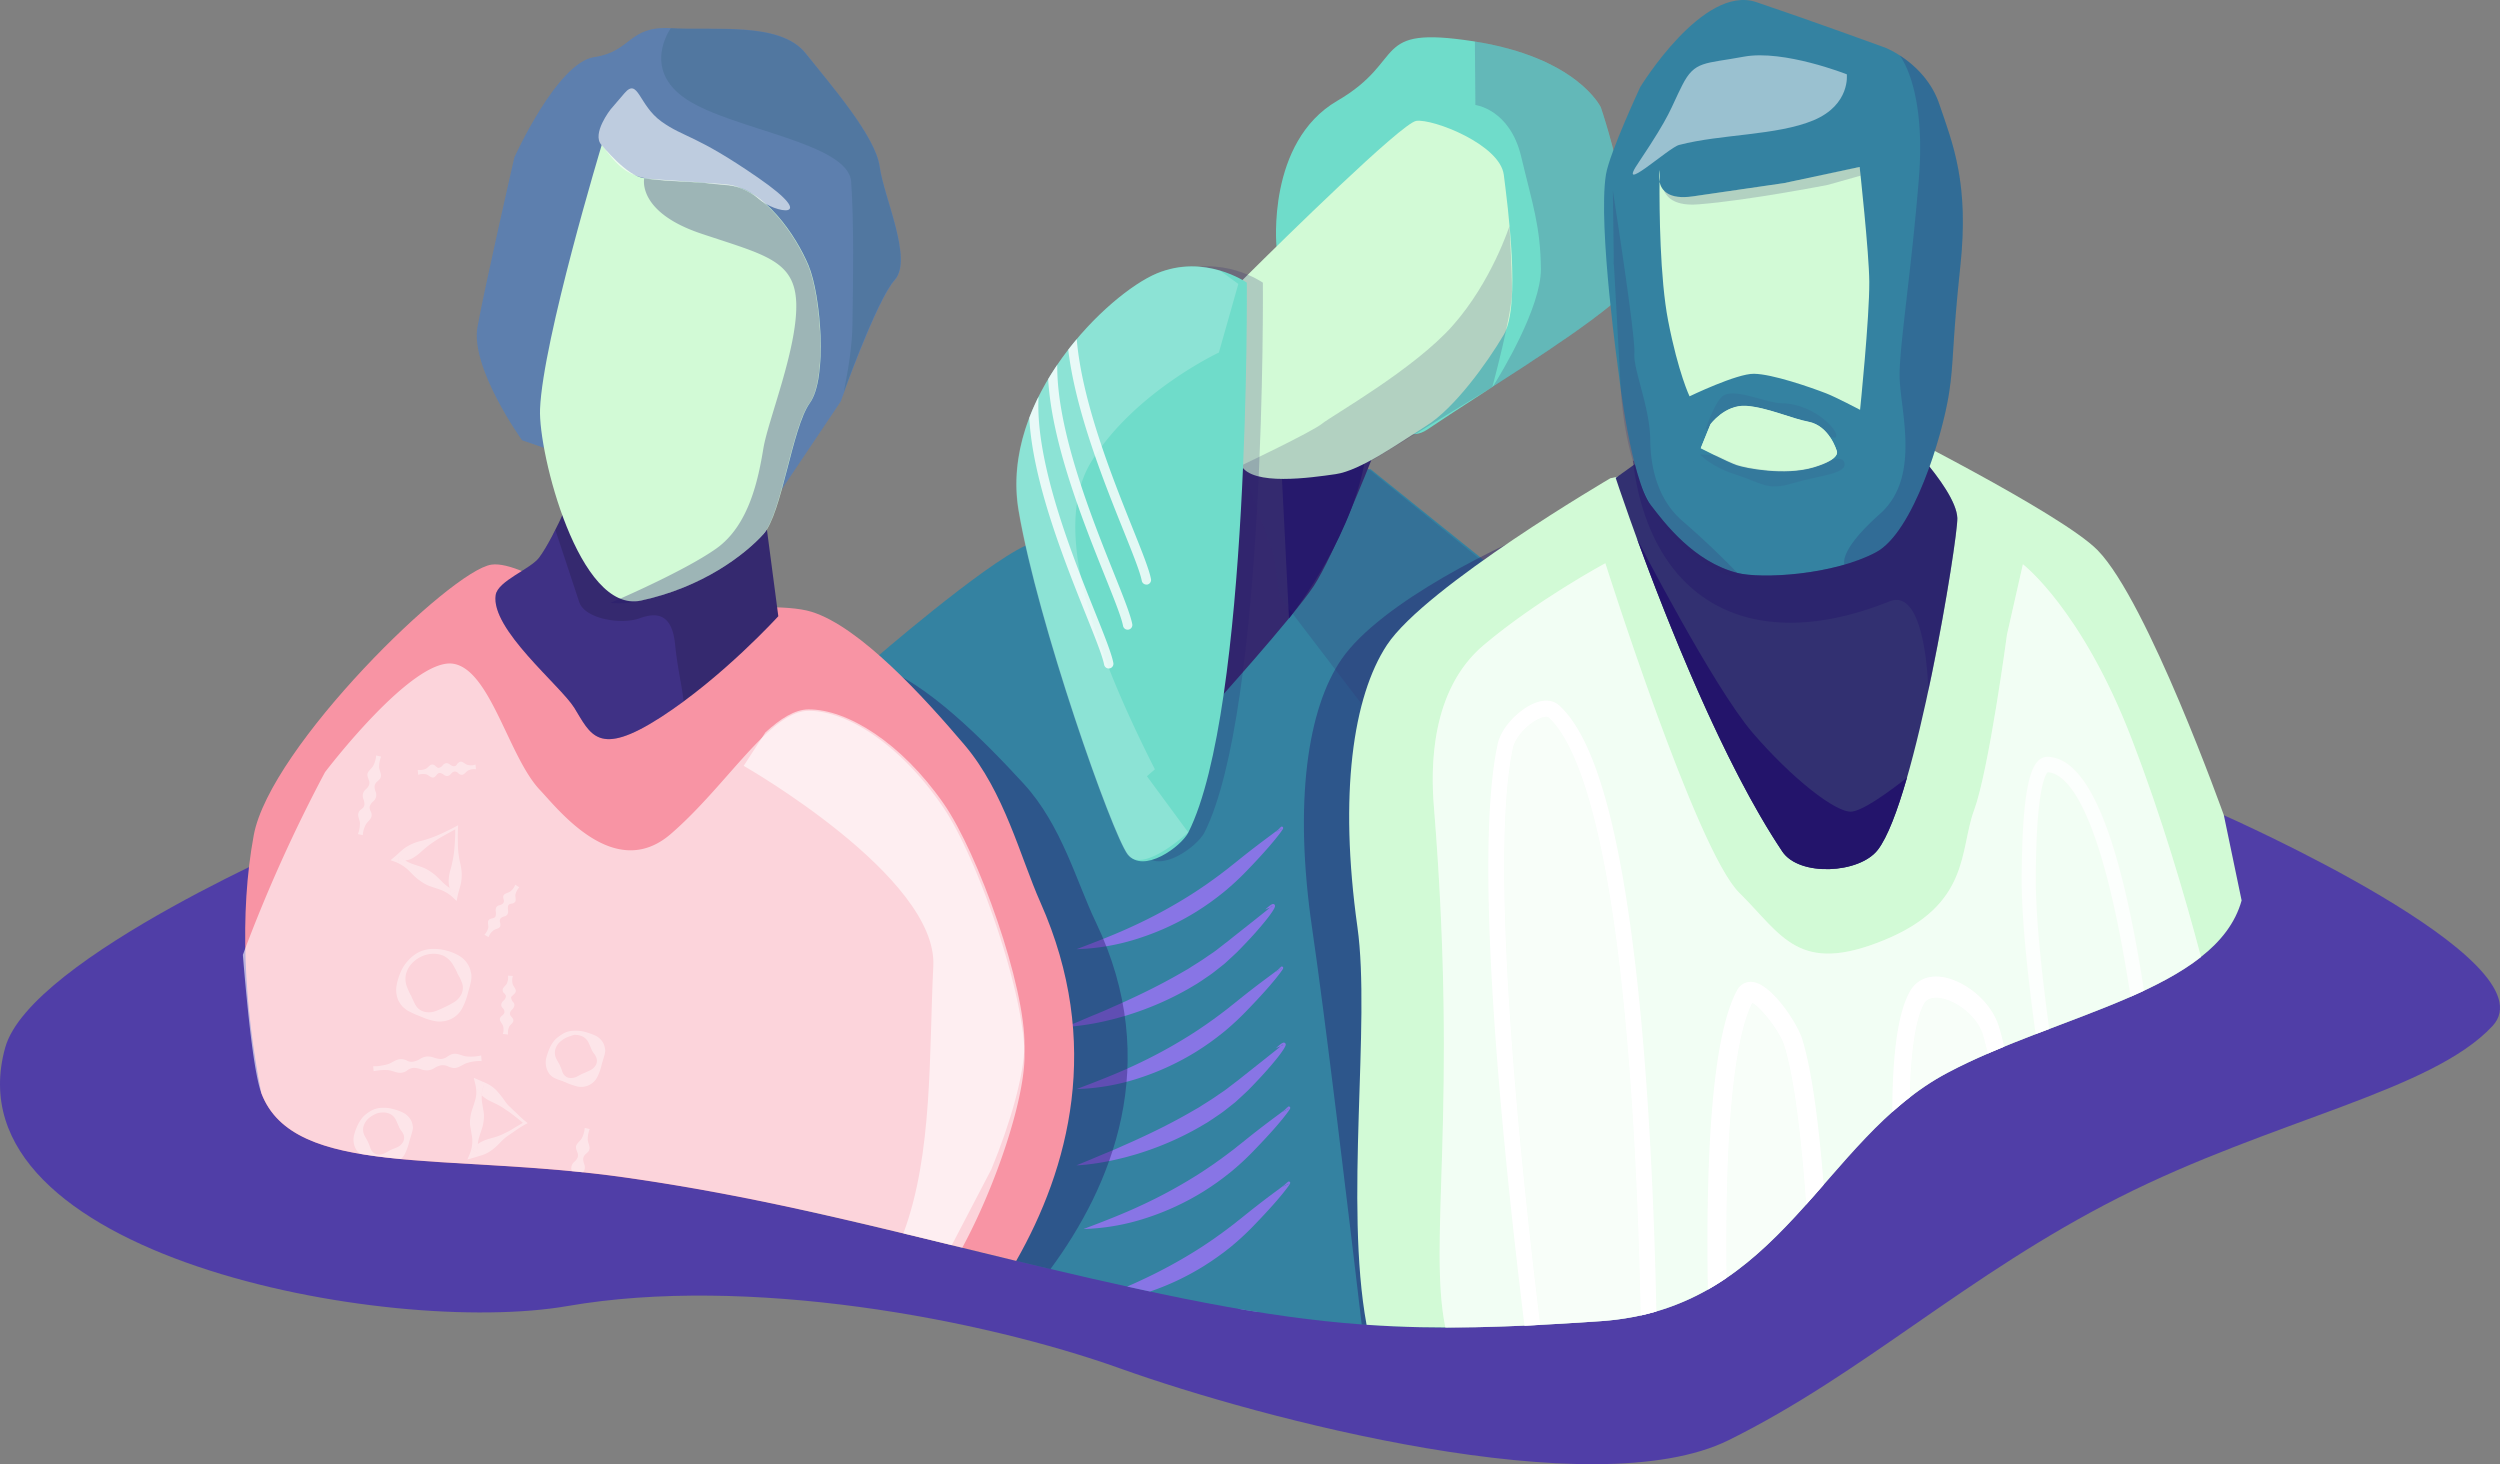 <svg id="Layer_1" data-name="Layer 1" xmlns="http://www.w3.org/2000/svg" viewBox="0 0 1521.98 891.38"><rect x="0" y="0" width="1521.98" height="891.38" fill="#808080" stroke="none"/><defs><style>.cls-1{fill:#503ea7;}.cls-2{fill:#8875e5;}.cls-28,.cls-3{fill:none;}.cls-3{stroke:#8875e5;stroke-miterlimit:10;}.cls-4{fill:#3482a1;}.cls-5{fill:#6fdcca;}.cls-16,.cls-6,.cls-7{fill:#35296f;}.cls-11,.cls-18,.cls-21,.cls-23,.cls-7{opacity:0.2;}.cls-11,.cls-14,.cls-15,.cls-16,.cls-18,.cls-20,.cls-21,.cls-22,.cls-23,.cls-25,.cls-7{isolation:isolate;}.cls-12,.cls-20,.cls-8,.cls-9{fill:#23146b;}.cls-8{opacity:0.4;}.cls-10{fill:#d2fad6;}.cls-11,.cls-13,.cls-14{fill:#323071;}.cls-12{opacity:0.2;}.cls-14,.cls-16{opacity:0.1;}.cls-15,.cls-22,.cls-23,.cls-24,.cls-25,.cls-27,.cls-29,.cls-30{fill:#fff;}.cls-15{opacity:0.5;}.cls-17{fill:#f894a4;}.cls-18{fill:#6a52de;}.cls-19{fill:#5d7fae;}.cls-20{opacity:0.3;}.cls-21{fill:#23576b;}.cls-22{opacity:0.6;}.cls-24{opacity:0.6;}.cls-25{opacity:0.4;}.cls-26,.cls-30{opacity:0.8;}.cls-29{opacity:0.3;}</style></defs><title>Housemates</title><path class="cls-1" d="M201,585S25.73,659.27,10.36,714.27c-35.37,126.59,233,176.4,342.3,157.42s251.72,7.66,336.75,38.09S977.3,994,1059.55,953.34s144.59-100.61,237.67-147.75,190.21-64.47,227.35-104.36-163.5-128.32-163.5-128.32Z" transform="translate(-7.17 -76.58)"/><path class="cls-2" d="M778.77,870c4.43-4.57,8.8-9.22,13-14,2.1-2.42,4.19-4.85,6.17-7.4l1.47-1.94a21.12,21.12,0,0,0,1.43-2.09l.1-.2a1.12,1.12,0,0,0,.14-.45.87.87,0,0,0-.11-.49.82.82,0,0,0-.53-.37.73.73,0,0,0-.41,0,1,1,0,0,0-.25.12,4.43,4.43,0,0,0-.54.42l-.89.86c-.16.16-.31.34-.47.51.58-.46,1.2-1,1.66-1.37l.06-.05s0-.06,0,.18a.77.77,0,0,0,.1.41.7.7,0,0,0,.47.33h.12l.11,0s.06,0,0,0a.41.41,0,0,1-.14,0l-.37.14c-.35.15-.71.33-1.06.51l-2.14,1.11c.38-.44.78-.86,1.18-1.27l-.09.07-1.9,1.42-7.66,5.7q-7.62,5.75-15,11.7c-1.24,1-2.48,2-3.7,2.94s-2.4,2-3.66,2.88l-3.7,2.81-1.16.86q6.25,1.08,12.33,2C775.17,873.64,777,871.84,778.77,870Z" transform="translate(-7.17 -76.58)"/><path class="cls-2" d="M798.85,845.14c.35-.18.71-.36,1.06-.51l.37-.14h-.12a.7.7,0,0,1-.47-.33.77.77,0,0,1-.1-.41c0-.24,0-.16,0-.18l-.06.05c-.46.42-1.08.91-1.66,1.37-.4.41-.8.83-1.18,1.27Z" transform="translate(-7.17 -76.58)"/><rect class="cls-3" x="904.8" y="455.31" width="22.79" height="71.44"/><path class="cls-4" d="M857.06,700.31s-20.88-137.46-19.94-159.12c.93-21.82,15.11-72.47,15.11-72.47L918.47,424l-77-61.87s-161.1,24.11-209.93,46.6c-26.38,12.15-92.88,69.82-92.88,69.82l-45.4,334.11c65.31,14.25,128.41,31.5,206.47,48.57,79.2,17.32,130.93,23.71,191.24,23.53L890,755Z" transform="translate(-7.17 -76.58)"/><path class="cls-5" d="M904.13,101.7C840.86,92,864.39,112.92,821.22,138c-43,25.09-36.94,88.52-36.94,88.52s56.26,135.59,91.8,111.59,83.22-52.52,111.27-75.43-5.61-120.78-5.61-120.78S967.4,111.52,904.13,101.7Z" transform="translate(-7.17 -76.58)"/><path class="cls-6" d="M720.23,428c10.6,41.61,23.53,80.42,23.53,80.42s50.62-56,63.23-75.1c12-18.25,34.79-76,34.79-76l3.6-36.56-92.89,24.31S709.63,386.43,720.23,428Z" transform="translate(-7.17 -76.58)"/><path class="cls-7" d="M905.07,101.85l.31,38.65s21,2.5,27.89,31.48,11.69,42.08,12,68.27c.16,23.53-24.31,63.89-29.45,72,26.18-17,53.14-34.45,71.53-49.56,27.9-22.91-5.61-120.78-5.61-120.78S967.41,111.83,905.07,101.85Z" transform="translate(-7.17 -76.58)"/><path class="cls-8" d="M981.67,880.89c109.75-7.58,134.81-110.93,211-151.19,52.85-27.93,122.37-42.6,158-73.45-9.23-43.14-17.21-79.36-17.21-79.36s-46.43-124.42-76.85-154.17c-22-21.5-134.64-75.25-134.64-75.25S998.64,378.4,960,392.74c-39.54,14.7-112.36,50.93-136,85-20.76,30.07-29.31,87.07-18,164.12,7.81,53.24,22.09,172.42,30.16,241C880.83,886.19,924,884.87,981.67,880.89Z" transform="translate(-7.17 -76.58)"/><path class="cls-9" d="M787.62,368.14,791.9,453s35.88-44.44,45.68-93.09S787.62,368.14,787.62,368.14Z" transform="translate(-7.17 -76.58)"/><path class="cls-10" d="M869.38,150.17c-8.73,1.24-81.67,72.93-102.55,93.66-3.59,3.58-5.61,5.61-5.61,5.61s-13.09,39.74-11.69,69.2,6.39,28.83,13.25,41.3c6.85,12.62,42.39,7.48,57.5,5.3,15.28-2.19,38.81-19.17,55.49-29.62s36.46-37.56,46.91-55.32,2.33-78.7,0-97.25S879.51,148.76,869.38,150.17Z" transform="translate(-7.17 -76.58)"/><path class="cls-11" d="M927.66,254.12c0-14-1.55-39.9-1.55-39.9s-10.76,33.66-34.45,60.47S818.1,329.55,812,334.53s-49.09,25.41-49.09,25.41l19.64,54.7,3.58,25.09L841.32,512l28.37-58.91,51.9-25.24-84-67.95,78.08-47.69S927.66,268.14,927.66,254.12Z" transform="translate(-7.17 -76.58)"/><path class="cls-12" d="M721.18,243.05c-29.3,12.31-95.69,75.9-84,144.47s57,197,66.39,209.15,32.53-4.62,36.93-13.4C778.2,508.06,776,248.66,776,248.66S750.48,230.74,721.18,243.05Z" transform="translate(-7.17 -76.58)"/><path class="cls-10" d="M981.67,880.89c109.75-7.58,134.81-110.93,211-151.19,68.11-36,163.89-50,179.18-104.92-6.23-30.14-10.81-51.87-10.81-51.87s-46.42-130.21-76.84-161.34c-22-22.5-134.64-78.75-134.64-78.75l-162,34.91s-112.36,65.76-136,101.46c-20.77,31.47-29.31,91.12-18,171.75,8.22,58.68-8,168.17,5.57,242.16C882.76,886.13,925.25,884.78,981.67,880.89Z" transform="translate(-7.17 -76.58)"/><path class="cls-13" d="M1156.45,333,1132,401.39l-26.81,12-54.54-3-41-56.42-18.86,13.56s49,149.24,101.47,227.46c10.26,15.32,46.94,13.52,58.15-1.12,23-30,48.67-189.06,48.36-201.84C1198.14,372.74,1156.45,333,1156.45,333Z" transform="translate(-7.17 -76.58)"/><path class="cls-4" d="M1154.89,105.59s-46.13-16.83-78.55-27.74-70.6,51.74-70.6,51.74S987,169.74,984.86,182.87c-5.05,31.19,7.95,122.52,7.95,122.52s7.17,62.49,19.48,78.86c8.1,10.6,26,34.31,52.49,41.09,14.94,3.83,58.58,1.28,84.5-12.57,22.64-12.11,40.3-70.4,44.43-96.68,3-19.18,1.75-29.24,6.88-77.36,5.38-50.57-4.4-74.07-12.82-98.85S1154.89,105.59,1154.89,105.59Z" transform="translate(-7.17 -76.58)"/><path class="cls-10" d="M1108.14,333.44c-10.13-1.87-25.1-8.88-38-9.66S1048.45,335,1048.45,335l-5.93,14.49s16.52,8.42,22,10.29,29.14,6.55,46.6,1.4,14.18-10.13,14.18-10.13S1120.92,335.78,1108.14,333.44Z" transform="translate(-7.17 -76.58)"/><path class="cls-14" d="M1091.77,322.07c-8.88,0-27-8.89-34.91-5-5.3,2.65-11.38,20.88-11.38,20.88l36.32-.31,42.39,5.46C1129.33,341.39,1112.66,322.22,1091.77,322.07Z" transform="translate(-7.17 -76.58)"/><path class="cls-10" d="M1017.5,187.29c0-4.52.09-7.2.09-7.2A17.35,17.35,0,0,0,1017.5,187.29Z" transform="translate(-7.17 -76.58)"/><path class="cls-10" d="M1139.31,178.22l-46,9.82-55.64,8.1c-14.65,2.08-19.06-3.66-20.19-8.85-.1,16.73.2,58.75,5.27,84.71,6.19,31.76,13,45.86,13,45.86s29-14,39.28-13.72c11.06.16,33.78,8,44,11.95,5.71,2.21,20.54,10,20.54,10s5.76-56.11,5.61-77.93C1145.07,230.58,1139.31,178.22,1139.31,178.22Z" transform="translate(-7.17 -76.58)"/><path class="cls-15" d="M1069,111.05c-24.16,4.52-30.08,2.34-37.72,17.45s-6.39,16.83-26.18,46.45c-15.12,22,17.92-8.58,24.31-10.13,25.72-6.71,59.22-5.62,81.82-15,22.6-9.5,20.26-28,20.26-28S1093.17,106.68,1069,111.05Z" transform="translate(-7.17 -76.58)"/><path class="cls-7" d="M989.69,239.31l0-2.37C989.08,227.16,989.69,239.31,989.69,239.31Z" transform="translate(-7.17 -76.58)"/><path class="cls-7" d="M1031.61,393.91c-12.93-11.06-19.63-28.36-19.79-49.87-.31-20-10.44-42.39-9.66-52.52s-13.09-98.81-13.09-98.81l.59,44.23c.43,7.37,1.54,27.19,4.08,74.06,5.93,109.09,75.12,118.6,75.12,118.6A500.32,500.32,0,0,0,1031.61,393.91Z" transform="translate(-7.17 -76.58)"/><path class="cls-16" d="M1121.23,356.82l-79-3.58s6.08,7.32,21.82,12.31c15.59,5,18.86,10,34.29,5.3,15.58-4.68,32-5.61,31.79-11.54C1130.11,353.55,1121.23,356.82,1121.23,356.82Z" transform="translate(-7.17 -76.58)"/><path class="cls-10" d="M1108.14,333.29c-10.13-1.87-25.1-8.73-38-9.67-12.94-.78-21.66,11.23-21.66,11.23l-5.77,14.33s16.52,8.42,22,10.29,29.3,6.54,46.6,1.4,14-10,14-10S1120.92,335.78,1108.14,333.29Z" transform="translate(-7.17 -76.58)"/><path class="cls-2" d="M787.72,579.84a.66.66,0,0,0-.4,0,.83.83,0,0,0-.25.12,3.64,3.64,0,0,0-.54.43c-.32.28-.61.56-.89.85s-.31.34-.47.51c.58-.45,1.2-.94,1.66-1.37l.06,0s0-.06,0,.18a.72.72,0,0,0,.1.42.74.74,0,0,0,.47.33h.12l.11,0s.06,0,0,0a.49.49,0,0,1-.14,0l-.37.14c-.35.15-.71.33-1.07.51L784,583.05c.38-.44.78-.86,1.18-1.27l-.1.07-1.89,1.43L775.52,589q-7.62,5.74-15,11.7c-1.24,1-2.48,2-3.7,2.94s-2.41,2-3.66,2.88l-3.7,2.82-3.74,2.74c-1.28.88-2.52,1.81-3.78,2.7l-3.83,2.61-3.86,2.56-3.92,2.48a301.51,301.51,0,0,1-32.71,17.65c-11.31,5.3-23,9.78-35.05,14.36a134.48,134.48,0,0,0,38-6.67,158.83,158.83,0,0,0,35.3-16.4l4.1-2.66,4-2.76,3.93-2.91c1.28-1,2.57-2,3.84-3a162.72,162.72,0,0,0,14.29-13.17c4.43-4.57,8.8-9.23,13-14.05,2.1-2.42,4.18-4.85,6.16-7.4l1.48-1.94a25.22,25.22,0,0,0,1.43-2.09l.1-.2a1.33,1.33,0,0,0,.13-.45.75.75,0,0,0-.1-.49A.78.78,0,0,0,787.72,579.84Z" transform="translate(-7.17 -76.58)"/><path class="cls-2" d="M786.12,581.94c.36-.18.72-.36,1.07-.51l.37-.14h-.12A.74.74,0,0,1,787,581a.72.72,0,0,1-.1-.42c0-.24,0-.16,0-.18l-.06,0c-.46.43-1.08.92-1.66,1.37-.4.41-.8.83-1.18,1.27Z" transform="translate(-7.17 -76.58)"/><path class="cls-2" d="M783.29,627.61a1.21,1.21,0,0,0-.25-.37,1,1,0,0,0-.35-.23.9.9,0,0,0-.27-.07,1.36,1.36,0,0,0-.63.06,2.74,2.74,0,0,0-.38.15,13.83,13.83,0,0,0-2.11,1.49,23.9,23.9,0,0,0-1.83,1.65c.75-.33,1.5-.64,2.25-.94l.66-.25.47-.44c.25-.25.51-.55.64-.71h0s0,0,0,.14a.45.45,0,0,0,.05.18.59.59,0,0,0,.17.24.52.52,0,0,0,.22.14l0,0h.11s.09,0,0,0l-.08,0h-.09a9.39,9.39,0,0,0-1.55.44c-.41.38-.83.75-1.26,1.12-2.43,2-5,4-7.49,6-5.06,4-10.13,8-15.15,12l-1.88,1.52-1.89,1.41L749,654c-2.43,2-5.1,3.64-7.66,5.43s-5.23,3.45-7.88,5.11c-1.34.82-2.61,1.75-4,2.49l-4.09,2.35c-10.91,6.27-22.25,11.88-33.84,17.16-2.9,1.33-5.83,2.57-8.75,3.9s-5.87,2.56-8.84,3.77S668,696.68,665,698l-9,3.7c1.64,0,3.27-.19,4.91-.32s3.24-.38,4.87-.57q4.86-.64,9.68-1.62c3.21-.61,6.39-1.4,9.57-2.18,1.59-.39,3.16-.86,4.73-1.3s3.17-.86,4.72-1.4a184.64,184.64,0,0,0,36.15-15.74l4.27-2.52c.72-.41,1.42-.85,2.11-1.32l2.08-1.37c2.73-1.88,5.53-3.65,8.11-5.77l3.92-3.08c.64-.53,1.33-1,1.93-1.58l1.84-1.69,3.67-3.39,1.81-1.71,1.7-1.74c4.52-4.65,9-9.4,13.17-14.4,2.1-2.51,4.18-5,6.07-7.79.47-.69.94-1.39,1.37-2.16a7.16,7.16,0,0,0,.62-1.35l.06-.28a1.49,1.49,0,0,0,0-.44A1.36,1.36,0,0,0,783.29,627.61Z" transform="translate(-7.17 -76.58)"/><path class="cls-2" d="M782,628.66l0,0a.52.52,0,0,1-.22-.14.59.59,0,0,1-.17-.24.45.45,0,0,1-.05-.18c0-.11,0-.09,0-.14h0c-.13.16-.39.46-.64.71l-.47.44a9.39,9.39,0,0,1,1.55-.44Z" transform="translate(-7.17 -76.58)"/><path class="cls-2" d="M787.72,665a.88.88,0,0,0-.4,0,1.17,1.17,0,0,0-.25.12,4.43,4.43,0,0,0-.54.43c-.32.28-.61.57-.89.85l-.47.51c.58-.45,1.2-.94,1.66-1.36l.06-.06s0,0,0,.19a.69.69,0,0,0,.1.41.7.7,0,0,0,.47.33h.12l.11,0s.06,0,0,0a.22.22,0,0,1-.14,0,2.13,2.13,0,0,0-.37.14c-.35.15-.71.32-1.07.5L784,668.24c.38-.44.78-.85,1.18-1.27l-.1.07-1.89,1.43-7.66,5.7q-7.62,5.73-15,11.69c-1.24,1-2.48,2-3.7,2.94s-2.41,2-3.66,2.89l-3.7,2.81-3.74,2.75c-1.28.87-2.52,1.8-3.78,2.69l-3.83,2.61-3.86,2.57-3.92,2.47a301.51,301.51,0,0,1-32.71,17.65c-11.31,5.3-23,9.79-35.05,14.37a134.83,134.83,0,0,0,38-6.67,159.73,159.73,0,0,0,35.3-16.4l4.1-2.66,4-2.77,3.93-2.91c1.28-1,2.57-2,3.84-3A162.83,162.83,0,0,0,766.05,692c4.43-4.57,8.8-9.22,13-14,2.1-2.42,4.18-4.85,6.16-7.41l1.48-1.93c.48-.68.95-1.28,1.43-2.1l.1-.19a1.55,1.55,0,0,0,.13-.46.72.72,0,0,0-.1-.48A.84.84,0,0,0,787.72,665Z" transform="translate(-7.17 -76.58)"/><path class="cls-2" d="M786.12,667.13c.36-.18.72-.35,1.07-.5a2.13,2.13,0,0,1,.37-.14h-.12a.7.7,0,0,1-.47-.33.69.69,0,0,1-.1-.41c0-.24,0-.17,0-.19l-.06.06c-.46.42-1.08.91-1.66,1.36-.4.42-.8.83-1.18,1.27Z" transform="translate(-7.17 -76.58)"/><path class="cls-2" d="M788.54,713l0,0a.52.52,0,0,1-.22-.14.59.59,0,0,1-.17-.24.45.45,0,0,1-.05-.18c0-.11,0-.09,0-.14h0a8.27,8.27,0,0,1-.64.71l-.47.44a9.39,9.39,0,0,1,1.55-.44Z" transform="translate(-7.17 -76.58)"/><path class="cls-2" d="M789.81,712a1.21,1.21,0,0,0-.25-.37,1.08,1.08,0,0,0-.34-.23,1,1,0,0,0-.28-.07,1.54,1.54,0,0,0-.63.06,3.34,3.34,0,0,0-.38.15,13.83,13.83,0,0,0-2.11,1.49c-.64.52-1.24,1.07-1.83,1.65.75-.33,1.5-.64,2.25-.94l.66-.25.47-.44a8.27,8.27,0,0,0,.64-.71h0c0,.05,0,0,0,.14a.45.45,0,0,0,.05.18.59.59,0,0,0,.17.24.52.52,0,0,0,.22.14l0,0h.11c.05,0,.09,0,0,0l-.08,0h-.09a9.39,9.39,0,0,0-1.55.44c-.4.38-.82.75-1.25,1.12-2.44,2-5,4-7.5,6q-7.59,6-15.15,12l-1.88,1.52-1.88,1.41-3.73,2.85c-2.43,2-5.1,3.64-7.65,5.43s-5.23,3.45-7.89,5.12c-1.34.81-2.6,1.74-4,2.48l-4.09,2.35C721,760,709.64,765.62,698.05,770.9c-2.9,1.33-5.83,2.57-8.75,3.9s-5.87,2.56-8.84,3.77-5.94,2.47-8.92,3.74l-9,3.7c1.64,0,3.26-.19,4.9-.32s3.24-.38,4.87-.57c3.25-.43,6.47-1,9.68-1.62s6.39-1.4,9.57-2.18c1.59-.39,3.16-.86,4.74-1.3s3.16-.86,4.71-1.4a184.38,184.38,0,0,0,36.15-15.74l4.28-2.52q1.08-.61,2.1-1.32l2.08-1.37c2.73-1.88,5.53-3.65,8.11-5.77l3.92-3.08c.64-.53,1.33-1,1.93-1.58l1.84-1.69,3.67-3.39,1.81-1.71,1.7-1.74c4.52-4.65,8.95-9.4,13.17-14.4,2.1-2.51,4.18-5,6.07-7.79.48-.69.94-1.39,1.37-2.16a7.16,7.16,0,0,0,.62-1.35l.07-.28a2,2,0,0,0,0-.44A1,1,0,0,0,789.81,712Z" transform="translate(-7.17 -76.58)"/><path class="cls-2" d="M790.4,752.32c.36-.17.72-.35,1.07-.5a3.44,3.44,0,0,1,.37-.14h-.12a.7.7,0,0,1-.47-.33.68.68,0,0,1-.1-.41c0-.24,0-.17,0-.18l-.06,0c-.46.42-1.08.91-1.66,1.36-.4.42-.8.84-1.18,1.27Z" transform="translate(-7.17 -76.58)"/><path class="cls-2" d="M792,750.22a.86.86,0,0,0-.4,0,1.1,1.1,0,0,0-.25.13,3.62,3.62,0,0,0-.54.42c-.32.28-.61.57-.89.86s-.31.34-.47.5c.58-.45,1.2-.94,1.66-1.36l.06,0s0-.06,0,.18a.68.68,0,0,0,.1.41.7.7,0,0,0,.47.33h.12l.11,0s.06,0,0,0a.49.49,0,0,1-.14,0,3.44,3.44,0,0,0-.37.14c-.35.15-.71.33-1.07.5l-2.13,1.11c.38-.43.78-.85,1.18-1.27l-.1.08-1.89,1.42-7.66,5.7q-7.62,5.75-15,11.7c-1.24,1-2.48,2-3.7,2.94s-2.41,2-3.66,2.88l-3.7,2.81L750,782.44c-1.28.88-2.52,1.8-3.78,2.69l-3.83,2.61-3.86,2.57-3.92,2.48a299.72,299.72,0,0,1-32.71,17.64c-11.31,5.3-23,9.79-35.06,14.37a134.84,134.84,0,0,0,38.05-6.67,159.73,159.73,0,0,0,35.3-16.4l4.1-2.66,4-2.76,3.93-2.91c1.28-1,2.57-2,3.84-3a162.83,162.83,0,0,0,14.29-13.18c4.43-4.57,8.8-9.22,13-14,2.1-2.42,4.18-4.85,6.16-7.4l1.48-1.94a25.22,25.22,0,0,0,1.43-2.09l.1-.2a1.43,1.43,0,0,0,.13-.45.75.75,0,0,0-.1-.49A.84.84,0,0,0,792,750.22Z" transform="translate(-7.17 -76.58)"/><path class="cls-2" d="M790.4,797.9c.36-.18.72-.36,1.07-.51l.37-.14h-.12a.78.78,0,0,1-.47-.33.72.72,0,0,1-.1-.42c0-.24,0-.16,0-.18l-.06,0c-.46.43-1.08.91-1.66,1.37-.4.41-.8.83-1.18,1.27Z" transform="translate(-7.17 -76.58)"/><path class="cls-2" d="M744.24,844.64l4-2.76L752.2,839c1.28-1,2.57-2,3.84-3a162.72,162.72,0,0,0,14.29-13.17c4.43-4.57,8.8-9.23,13-14,2.1-2.42,4.18-4.85,6.16-7.4l1.48-1.94a25.22,25.22,0,0,0,1.43-2.09l.1-.2a1.33,1.33,0,0,0,.13-.45.75.75,0,0,0-.1-.49.78.78,0,0,0-.54-.36.64.64,0,0,0-.4,0,.83.83,0,0,0-.25.12,3.64,3.64,0,0,0-.54.43c-.32.28-.61.56-.89.85s-.31.34-.47.51c.58-.46,1.2-.94,1.66-1.37l.06,0s0-.06,0,.18a.72.72,0,0,0,.1.42.78.78,0,0,0,.47.33h.12l.11,0s.06,0,0,0a.49.49,0,0,1-.14,0l-.37.14c-.35.15-.71.33-1.07.51L788.27,799c.38-.44.78-.86,1.18-1.27l-.1.07-1.89,1.43-7.66,5.69q-7.62,5.75-15,11.7c-1.24,1-2.48,2-3.7,2.94s-2.41,2-3.66,2.88l-3.7,2.82L750,828c-1.28.88-2.52,1.8-3.78,2.69l-3.83,2.62-3.86,2.56-3.92,2.48A301.51,301.51,0,0,1,701.85,856q-4.22,2-8.49,3.81l6.38,1.4q3.82.84,7.57,1.64a159.37,159.37,0,0,0,32.83-15.56Z" transform="translate(-7.17 -76.58)"/><path class="cls-8" d="M674.24,637.86c-11.73-24.41-20.68-58.88-43.87-84.16s-60.4-63.11-88.32-71-116.53,6-116.53,6-49.18-33.61-67.93-31.15c-23.34,3-95.25,80.46-95.25,80.46l-7.49,244.55c37.53,3.33,83.75,3.86,133.37,10.93,92.29,13.17,166.46,33.95,258.47,55.67C683.57,799.16,715.61,724,674.24,637.86Z" transform="translate(-7.17 -76.58)"/><path class="cls-17" d="M640.59,626c-12.37-27.84-21.82-67.17-46.28-96s-63.75-72-93.2-81-123,6.85-123,6.85-51.89-38.34-71.69-35.53C281.83,423.68,171.67,531.05,161.66,585c-8.86,47.69-5.89,103.62,4.62,157.17h0c19.82,51.94,112.61,35.75,221.94,51.34,85.21,12.16,155,30.81,237.6,50.69C657.72,788.22,678.76,711.87,640.59,626Z" transform="translate(-7.17 -76.58)"/><path class="cls-6" d="M386.25,294.17S354.92,389.39,335.44,416c-5.14,7-25.09,14.18-26.49,22.76-3.27,20.72,39.27,55,47.84,68.72,10,16.21,14.34,30.39,52.37,5.93S481,451.73,481,451.73l-7.32-55.64Z" transform="translate(-7.17 -76.58)"/><path class="cls-18" d="M396.53,453c-11.06,4-33.35.47-36.78-10-2.33-7.17-10-30.23-14.49-43.79A113.64,113.64,0,0,1,335.44,416c-5.14,7-25.09,14.18-26.49,22.76-3.27,20.72,39.27,55,47.84,68.72,10,16.21,14.34,30.39,52.37,5.93,4.83-3.12,9.5-6.39,14.18-9.67-.78-8.72-3.74-20.41-5.14-34.44C416.48,450.64,407.6,448.93,396.53,453Z" transform="translate(-7.17 -76.58)"/><path class="cls-19" d="M497.68,109c-15.43-19.48-55.95-13.71-82-15.27s-24,14.34-46.75,17.61c-22.6,3.27-48.63,61.09-48.63,61.09s-17.92,78.24-22.44,103.17,27.12,69,27.12,69l148.68,51.43,9.19-21.19L519,321s21.82-61.56,33-74-6.7-50.34-9.19-68.89S513.11,128.5,497.68,109Z" transform="translate(-7.17 -76.58)"/><path class="cls-10" d="M449.06,188.82c-23.38-2-39-2.5-49.56-3.74-10.6-.94-26-20.26-26-20.26s-35.85,118.6-37.56,160.83c-1.09,26.81,23.69,124.68,61.4,116.57S460.74,414.17,472,401.7s17.3-64.67,28.21-79.79,6.7-65.77-.78-83.69S472.43,190.84,449.06,188.82Z" transform="translate(-7.17 -76.58)"/><path class="cls-20" d="M448.9,189c-23.38-2-39-2.49-49.56-3.74,0,.16-4.36,20.42,34.6,33.51s57.66,16.21,58,43.48-17.14,70.13-20,87.12c-3.11,18.86-8.72,47.06-28.83,61.25s-64.21,33-64.36,33a56.29,56.29,0,0,0,18.39-1.25c37.56-8.1,63.43-28.05,74.65-40.52s17.3-64.68,28.21-79.79,6.7-65.77-.78-83.69S472.28,191,448.9,189Z" transform="translate(-7.17 -76.58)"/><path class="cls-21" d="M497.52,109c-15.43-19.32-55.95-13.56-82-15.27,0,.15-18.24,25.09,9.82,43.48s98.34,26.34,100,50c1.71,23.84,1.25,59.22.78,87.12-.16,12.31-2.34,26.49-5.3,41,5.61-15.42,21.82-58.28,31-68.41,11.23-12.47-6.7-50.34-9.19-68.89S513,128.35,497.52,109Z" transform="translate(-7.17 -76.58)"/><path class="cls-22" d="M468.69,184.76c-38.34-26.49-44.73-24.15-58.75-34.13s-14.19-27.11-22.6-17.3l-8.42,9.82s-11.69,14.81-5.61,21.66S385,182.7,400.9,185.23c15.13,2.41,28.16,1.37,40.05,3.27,9.66,1.25,18.08,0,27.9,9S507,211.26,468.69,184.76Z" transform="translate(-7.17 -76.58)"/><path class="cls-5" d="M711.35,243.05c-29.3,12.31-95.69,75.9-84,144.47s57,197,66.4,209.15,32.53-4.62,36.93-13.4c37.7-75.21,35.54-334.61,35.54-334.61S740.65,230.74,711.35,243.05Z" transform="translate(-7.17 -76.58)"/><path class="cls-23" d="M711.19,243.21c-29.3,12.31-95.69,75.89-84,144.47s57,197,66.39,209.15,36.94-13.56,36.94-13.56l-25.1-34.13,4.84-4.21c-44.11-87.12-61.25-151.8-38.19-188.11,26.19-41.77,77.15-65.61,77.15-65.61l11.84-41.77-10.91-7.95A56.8,56.8,0,0,0,711.19,243.21Z" transform="translate(-7.17 -76.58)"/><path class="cls-24" d="M1192.7,729.7c16.3-8.62,34.2-16,52.19-22.93,38.43-14.86,77.34-27.9,102.24-47.56-10-37.82-24.1-85.72-42.12-132.6-30.39-79.08-66.32-106.51-66.32-106.51L1229,462.91s-11,82.39-20,106.83-2.15,57.52-54.62,79.09S1092.24,646,1066,620.07s-81.51-200.6-81.51-200.6-41.45,22.29-74.1,49.88-32.13,75.33-30.28,98.26c14.91,184.53-3.68,265.19,7,317.15,28.47,0,58.7-1.4,94.56-3.87C1091.42,873.31,1116.48,770,1192.7,729.7Z" transform="translate(-7.17 -76.58)"/><path class="cls-24" d="M581.64,568.44c-25.91-38.41-58.88-59.31-82.34-59.11s-49.4,45.27-83.71,74.92-68.58-15-79.72-26.75c-18.91-19.89-30.07-72.85-52.54-76.8-24.92-4.39-78.31,66-78.31,66a923.59,923.59,0,0,0-50,111.18c3.51,42.82,7.3,73.79,11.29,84.24,19.82,51.94,112.61,35.75,221.94,51.34C461.92,804,524.07,819.36,593,836.18c20.4-37.77,37.37-88.72,37.88-115.52C631.56,683.1,602.6,599.5,581.64,568.44Z" transform="translate(-7.17 -76.58)"/><path class="cls-25" d="M319.7,682.2c.88-.8,1.45-1.45,1.47-2.21.13-1.57-1.77-3.18-2-4.71a9.05,9.05,0,0,1,.24-4.53l-3-.2a8.1,8.1,0,0,1-.54,4.41c-.33,1.42-2.64,2.65-2.67,4.17a2.44,2.44,0,0,0,1.08,2.26,5.75,5.75,0,0,1,.79,1.13,1.66,1.66,0,0,1,0,1.12,4.24,4.24,0,0,1-1.46,2.21,4.13,4.13,0,0,0-1.26,2.12,2.52,2.52,0,0,0,.82,2.25,3.2,3.2,0,0,1,1.08,2.26c.13.81-.34,1.41-1.11,2.16a7.47,7.47,0,0,0-1.14,1.05,3,3,0,0,0-.48,1.11c-.28,1.52,1.77,3.19,2,4.72a8,8,0,0,1-.24,4.52l3.2.36a8.29,8.29,0,0,1,.54-4.41c.33-1.42,2.79-2.6,2.67-4.18a2.1,2.1,0,0,0-.28-1.12l-.95-1.19a2.52,2.52,0,0,1-.82-2.25,4.28,4.28,0,0,1,1.46-2.21,5.14,5.14,0,0,0,1.21-2.22,2.52,2.52,0,0,0-.82-2.25,4.67,4.67,0,0,1-1.08-2.26,1,1,0,0,1,.23-1.11C318.93,683,319.34,682.5,319.7,682.2Z" transform="translate(-7.17 -76.58)"/><path class="cls-25" d="M291.91,719.78c-2.8,0-5.76-2-8.47-1.63a6.54,6.54,0,0,0-2,.57,15.75,15.75,0,0,0-2,1.19,7.73,7.73,0,0,1-4,1.4,15.29,15.29,0,0,1-4.2-.89,10.92,10.92,0,0,0-4.21-.64,9,9,0,0,0-4,1.4,11.06,11.06,0,0,1-4,1.66,5.51,5.51,0,0,1-4.21-.64,8.44,8.44,0,0,0-4.16-.79c-2.8.21-5.39,2.7-8,3.21-1.43.43-2.76.56-4.13.84a16.22,16.22,0,0,1-4.18.23l.3,3a41.37,41.37,0,0,1,4.13-.58,28.09,28.09,0,0,1,4.12-.08c2.8.05,5.71,1.94,8.47,1.63a6.67,6.67,0,0,0,3.89-1.6,7.59,7.59,0,0,1,4-1.4,14.66,14.66,0,0,1,4.21.89,10.67,10.67,0,0,0,4.21.63,8.76,8.76,0,0,0,4-1.4,11,11,0,0,1,4-1.65,7.56,7.56,0,0,1,4.21.63,9.9,9.9,0,0,0,2.12.75,6,6,0,0,0,2.13.25c2.7-.16,5.39-2.7,8-3.21a23.64,23.64,0,0,1,8.21-1l-.24-3.41A26.72,26.72,0,0,1,291.91,719.78Z" transform="translate(-7.17 -76.58)"/><path class="cls-25" d="M293.58,667.33a16.72,16.72,0,0,0-.82-2.25,15.32,15.32,0,0,0-6.23-6.73,31.39,31.39,0,0,0-8.08-3.2,30.22,30.22,0,0,0-8.22-.86,19.82,19.82,0,0,0-8,1.93,22.63,22.63,0,0,0-6.61,5.17,23.39,23.39,0,0,0-4.5,6.94,35.28,35.28,0,0,0-2.54,8.39,16,16,0,0,0,1.2,9.13c.5.77.79,1.38,1.23,2a16.93,16.93,0,0,0,1.5,1.81c.6.47,1.25,1,1.85,1.51a11.52,11.52,0,0,0,2,1.21l2,1c.6.21,1.16.58,1.91.85s1.42.58,2,.8,1.27.53,1.87.74a35.52,35.52,0,0,0,8.4,2.55,16.25,16.25,0,0,0,9.07-1.31,14.75,14.75,0,0,0,6.73-6.23,40,40,0,0,0,3.3-8.13c.71-2.73,1.58-5.41,2.19-8.35a14,14,0,0,0,.3-2.28c.06-.92,0-1.63,0-2.39A17,17,0,0,1,293.58,667.33Zm-5.34,14.14a11.93,11.93,0,0,1-4.57,5.2,59.49,59.49,0,0,1-5.65,3,60.76,60.76,0,0,1-5.85,2.54,11.93,11.93,0,0,1-6.92.28,15.21,15.21,0,0,1-1.71-.69c-.51-.27-1-.68-1.46-1a10.11,10.11,0,0,1-1.25-1.29c-.35-.47-.59-1-.94-1.44l-2.1-4.41a3.33,3.33,0,0,0-.64-1.34,40.91,40.91,0,0,1-2.54-5.84,13.31,13.31,0,0,1-.28-6.92,15.35,15.35,0,0,1,3.42-6.3,19.08,19.08,0,0,1,5.78-4.27,18.07,18.07,0,0,1,6.85-1.75,15.18,15.18,0,0,1,7,1.3,14.13,14.13,0,0,1,5.1,4.62,58.4,58.4,0,0,1,3.05,5.6,3.29,3.29,0,0,0,.64,1.33,7.1,7.1,0,0,0,.79,1.39l.68,1.44c.25.51.39,1.07.64,1.58A9,9,0,0,1,288.24,681.47Z" transform="translate(-7.17 -76.58)"/><path class="cls-25" d="M362.81,785.21a8.52,8.52,0,0,1-.6-3.36,4.57,4.57,0,0,1,1.68-2.82,10.18,10.18,0,0,0,1.3-1.25,2.37,2.37,0,0,0,.73-1.36c.7-2-1.08-4.39-.94-6.47a17.1,17.1,0,0,1,1.17-6l-3-.72a15.73,15.73,0,0,1-1.59,5.92c-.74,1.87-3.42,3.4-3.71,5.43a5.47,5.47,0,0,0,.13,1.58c.14.56.43,1.17.57,1.73a4.29,4.29,0,0,1,.3,3.27,6.74,6.74,0,0,1-2,2.7,5.33,5.33,0,0,0-1.73,2.72,5.16,5.16,0,0,0,.2,3l6.86.69a5.66,5.66,0,0,0,.89-1.81A5.14,5.14,0,0,0,362.81,785.21Z" transform="translate(-7.17 -76.58)"/><path class="cls-25" d="M301.8,737.36l-4.3,1.8a27.71,27.71,0,0,0,2.32,3.55c.19.22.4.44.61.65,0-.28,0-.56.06-.84A14.76,14.76,0,0,1,301.8,737.36Z" transform="translate(-7.17 -76.58)"/><path class="cls-25" d="M294.67,776.53l3.82,2.47a21.62,21.62,0,0,1-.46-5.84l-.4.33A24.27,24.27,0,0,0,294.67,776.53Z" transform="translate(-7.17 -76.58)"/><path class="cls-25" d="M318.08,750.88a18.48,18.48,0,0,1-3-3.21,61.93,61.93,0,0,0-5.76-7.33,20.42,20.42,0,0,0-3.86-3.07,27.69,27.69,0,0,0-4.59-2.22l-5.25-2.28,1,4.18a20.35,20.35,0,0,1,.52,5.3,18.43,18.43,0,0,1-1,5.12c-.44,1.72-1.08,3.29-1.62,5.06a22.44,22.44,0,0,0-1.06,5.16,15.1,15.1,0,0,0,.1,5.24c.38,1.84.6,3.63.92,5.36a20.44,20.44,0,0,1-1.1,10.36l-1.65,3.93,5.42-1.58c1.63-.53,3.22-.9,4.81-1.54a18.06,18.06,0,0,0,4.36-2.46c2.78-1.83,4.86-4.33,6.93-6.33a27,27,0,0,1,3.46-2.78l3.71-2.53a66,66,0,0,1,8-4.94,64.72,64.72,0,0,1-7.06-6.33C320.23,753,319.08,751.91,318.08,750.88Zm-.1,13.78c-1.28.74-2.72,1.42-4.05,2.06a32.64,32.64,0,0,1-4.31,1.8c-3.07,1-6.18,1.57-8.59,2.84a10.93,10.93,0,0,0-3,1.8,21.62,21.62,0,0,0,.46,5.84l-3.82-2.47a24.27,24.27,0,0,1,3-3l.4-.33a17.08,17.08,0,0,1,.91-4.58c.44-1.72,1.08-3.29,1.62-5.06a22.41,22.41,0,0,0,1.06-5.17,17.72,17.72,0,0,0-.11-5.24c-.37-1.83-.59-3.62-.91-5.35a23.31,23.31,0,0,1-.17-4.4c-.21-.21-.42-.43-.61-.65a27.71,27.71,0,0,1-2.32-3.55l4.3-1.8a14.76,14.76,0,0,0-1.31,5.16c0,.28,0,.56-.06.84a15.61,15.61,0,0,0,2.4,1.95c2.26,1.56,5.29,2.64,8.06,4.21a29.62,29.62,0,0,1,4,2.52,43.69,43.69,0,0,1,3.76,2.61c2.36,1.77,4.77,3.65,6.77,5.46C323.07,761.6,320.5,763.08,318,764.66Z" transform="translate(-7.17 -76.58)"/><path class="cls-25" d="M375.26,713.89a10.12,10.12,0,0,0-.57-1.74,10.64,10.64,0,0,0-5.1-5.13,49.93,49.93,0,0,0-6.52-2.3,22.51,22.51,0,0,0-6.34-.63,14.22,14.22,0,0,0-6.13,1.41,30.87,30.87,0,0,0-5.26,3.77,19,19,0,0,0-3.5,5.33,39.09,39.09,0,0,0-2.2,6.47,12,12,0,0,0,.78,7.18,9.88,9.88,0,0,0,.88,1.59,4.78,4.78,0,0,0,1.2,1.45,6.71,6.71,0,0,0,1.4,1.09,7.45,7.45,0,0,0,1.66.85,13.69,13.69,0,0,0,1.72.69l1.67.59a5.9,5.9,0,0,1,1.56.64,6.1,6.1,0,0,1,1.57.64,48.79,48.79,0,0,0,6.47,2.2,10.94,10.94,0,0,0,12.31-5.87,32.75,32.75,0,0,0,2.36-6.42c.49-2.12,1.19-4.1,1.84-6.42a7,7,0,0,0,.39-1.83,4.32,4.32,0,0,0,.14-1.82C375.49,715.17,375.41,714.45,375.26,713.89Zm-5.18,10.79a8,8,0,0,1-3.62,3.49c-1.54.74-2.88,1.37-4.16,1.86s-2.51,1.32-4.05,2.06a8.11,8.11,0,0,1-5,.62l-1.21-.43a5.33,5.33,0,0,0-1-.78c-.35-.47-.6-.72-.9-1.09l-.59-1.23a29.91,29.91,0,0,0-1.65-4.25c-.58-1.23-1.47-2.57-2.16-4a8,8,0,0,1-.62-5,9.43,9.43,0,0,1,2.47-4.58,16.56,16.56,0,0,1,4.33-3.08,40,40,0,0,1,4.87-1.69,11.47,11.47,0,0,1,5.16,1.06,8.14,8.14,0,0,1,3.5,3.63c.73,1.54,1.22,2.82,1.85,4.15a2,2,0,0,0,.49,1,3.93,3.93,0,0,0,.59,1c.3.36.45.66.75,1a5.6,5.6,0,0,1,.69,1.18A5.55,5.55,0,0,1,370.08,724.68Z" transform="translate(-7.17 -76.58)"/><path class="cls-25" d="M253.74,778.93a38.43,38.43,0,0,0,2.36-6.41c.5-2.13,1.3-4.15,1.85-6.43a12,12,0,0,0,.43-1.72,4.32,4.32,0,0,0,.14-1.82c-.09-.46-.18-1.18-.32-1.74a11.1,11.1,0,0,0-.58-1.74,11.34,11.34,0,0,0-5.09-5.13,31.94,31.94,0,0,0-6.37-2.25,20,20,0,0,0-6.24-.68,14.37,14.37,0,0,0-6.13,1.42,22.46,22.46,0,0,0-5.52,4,23.47,23.47,0,0,0-3.4,5.27,31.33,31.33,0,0,0-2.25,6.37,12,12,0,0,0,.78,7.18,9.3,9.3,0,0,0,.89,1.6,9.08,9.08,0,0,0,2.13,2.17c7.73,1.32,16,2.33,24.84,3.17A11.5,11.5,0,0,0,253.74,778.93Zm-4.55-4c-1.44.69-2.87,1.12-4.1,1.71s-2.47,1.43-3.9,2.11a7.66,7.66,0,0,1-4.9.57,3.21,3.21,0,0,0-1.11-.47,5.33,5.33,0,0,0-1-.78l-.85-1-.58-1.23a32.52,32.52,0,0,0-1.65-4.25c-.54-1.13-1.43-2.47-2.12-3.9a8.05,8.05,0,0,1-.62-5,11.22,11.22,0,0,1,2.47-4.58,15.63,15.63,0,0,1,4.23-3,9.93,9.93,0,0,1,4.7-1.24,9.44,9.44,0,0,1,5.12,1,7.89,7.89,0,0,1,3.39,3.67c.69,1.44,1.17,2.72,1.81,4a1.56,1.56,0,0,0,.44.93,4.06,4.06,0,0,0,.59,1c.3.36.45.67.75,1a5.39,5.39,0,0,1,.64,1.08,5.47,5.47,0,0,1,.21,4.94A7.67,7.67,0,0,1,249.19,774.93Z" transform="translate(-7.17 -76.58)"/><path class="cls-25" d="M292.12,542.3c-1.42-.08-3.21-2.25-4.59-2a2.38,2.38,0,0,0-1.13.54,3.26,3.26,0,0,0-1,1,2.05,2.05,0,0,1-2.06,1.23,5.21,5.21,0,0,1-2.27-1.05,3.12,3.12,0,0,0-2.27-.81,3.5,3.5,0,0,0-2.06,1.23,3.79,3.79,0,0,1-2.06,1.49,1.23,1.23,0,0,1-1.12,0c-.4-.31-.75-.52-1.16-.83a2.57,2.57,0,0,0-2.26-1.06c-1.48.07-2.74,2.44-4.23,2.77a9.38,9.38,0,0,1-4.43.48l.3,3a8.29,8.29,0,0,1,4.48-.37c1.43.07,3.07,2.19,4.6,2,.76,0,1.33-.63,2.06-1.48a3.06,3.06,0,0,1,1-1,1.4,1.4,0,0,1,1.13-.29,5.23,5.23,0,0,1,2.27,1.06,3.15,3.15,0,0,0,2.27.81,3.51,3.51,0,0,0,2.06-1.24,3.77,3.77,0,0,1,2.06-1.48,2.72,2.72,0,0,1,2.27.8,3.94,3.94,0,0,0,1.21.94,4.27,4.27,0,0,0,1.11.22c1.57.13,2.79-2.34,4.22-2.77a8,8,0,0,1,4.39-.58l-.26-2.9A7.3,7.3,0,0,1,292.12,542.3Z" transform="translate(-7.17 -76.58)"/><path class="cls-25" d="M318.33,618.86c-1,1.25-3.64,1.36-4.42,2.62-.58.65-.39,1.57-.15,2.59a3.29,3.29,0,0,1,.17,1.42,4.32,4.32,0,0,1-.42,1,4.67,4.67,0,0,1-2.21,1.18,2.92,2.92,0,0,0-2,1.34,4.39,4.39,0,0,0-.3,2.54,6,6,0,0,1-.1,2.69c-.22.86-.94,1.2-2,1.44a6.23,6.23,0,0,0-1.43.43,1.86,1.86,0,0,0-.88.8c-.88,1,.29,3.51-.29,4.92a10,10,0,0,1-2.21,3.83l2.57,1.42a7.46,7.46,0,0,1,2.51-3.72c1-1.25,3.78-1.3,4.42-2.61a2.64,2.64,0,0,0,.22-1.12,7.52,7.52,0,0,0-.22-1.53,2.58,2.58,0,0,1,.35-2.43,4.67,4.67,0,0,1,2.21-1.18,2.93,2.93,0,0,0,2-1.34,4.36,4.36,0,0,0,.3-2.53,6.28,6.28,0,0,1,.1-2.7,2.06,2.06,0,0,1,.73-.85,5.36,5.36,0,0,1,1.33-.38,2.79,2.79,0,0,0,2.21-1.18c.73-1.11-.29-3.52.29-4.93a9.94,9.94,0,0,1,2.21-3.82l-2.51-1.58A7.55,7.55,0,0,1,318.33,618.86Z" transform="translate(-7.17 -76.58)"/><path class="cls-25" d="M239.17,537.21l-3-.72a15.73,15.73,0,0,1-1.59,5.92c-.74,1.87-3.42,3.4-3.71,5.42a5.42,5.42,0,0,0,.13,1.58c.14.57.43,1.18.57,1.74a4.27,4.27,0,0,1,.3,3.26,6.77,6.77,0,0,1-2,2.71,5.33,5.33,0,0,0-1.73,2.72,5.14,5.14,0,0,0,.3,3.26,8.38,8.38,0,0,1,.59,3.37,5.43,5.43,0,0,1-.53,1.51,9.65,9.65,0,0,1-1.19,1.2,3.89,3.89,0,0,0-2,2.71c-.44,2,1.24,4.45.95,6.48a16.84,16.84,0,0,1-1.18,6l2.94.62a15.73,15.73,0,0,1,1.59-5.92c.74-1.87,3.26-3.45,3.71-5.43a4.6,4.6,0,0,0-.55-3.26,4.34,4.34,0,0,1-.53-1.64,2.74,2.74,0,0,1,.13-1.57,6.68,6.68,0,0,1,2-2.71,5.33,5.33,0,0,0,1.73-2.72,5.14,5.14,0,0,0-.3-3.26,8.55,8.55,0,0,1-.6-3.36,4.57,4.57,0,0,1,1.68-2.82,10.18,10.18,0,0,0,1.3-1.25,2.37,2.37,0,0,0,.73-1.36c.7-2-1.08-4.39-.94-6.47A17.06,17.06,0,0,1,239.17,537.21Z" transform="translate(-7.17 -76.58)"/><path class="cls-25" d="M286.8,599.52a55.53,55.53,0,0,1-.89-10c-.09-3.36-.07-6.76.15-10.52-3.19,1.77-6.37,3.29-9.45,4.76a73.72,73.72,0,0,1-9.32,3.69c-1.64.53-3.32,1-5,1.38a30,30,0,0,0-5.12,1.94,23.23,23.23,0,0,0-4.84,3.07c-1.55,1.24-2.9,2.64-4.24,3.78l-3.15,2.64,3,1.07A25.09,25.09,0,0,1,256.5,607c1.25,1.3,2.5,2.59,3.8,3.74a34.32,34.32,0,0,0,4.11,3.07,22.12,22.12,0,0,0,4.64,2.32c1.66.59,3.28,1.08,4.95,1.67a22.8,22.8,0,0,1,8.86,5.1l2.3,2.18.78-3.9c.44-1.73,1-3.5,1.47-5.37a22.21,22.21,0,0,0,.82-5.68,22.67,22.67,0,0,0-.41-5.6C287.6,602.79,287.07,601.15,286.8,599.52Zm-4.93,21.62c-.22-1.35-.62-2.7-.94-4a25.42,25.42,0,0,1-4.41-3.55c-1.25-1.3-2.6-2.54-3.8-3.73a33.36,33.36,0,0,0-4.11-3.08,22.12,22.12,0,0,0-4.64-2.32c-1.66-.59-3.28-1.08-5-1.67a24.59,24.59,0,0,1-5.08-2.34c-1.27.27-2.66.54-3.94.85l.11-3.71a23,23,0,0,0,3.83,2.86l.86-.18a10.47,10.47,0,0,0,4.25-1.65,35.38,35.38,0,0,0,3.91-2.88c1.3-1.25,2.74-2.44,4.09-3.59a79.76,79.76,0,0,1,8.65-5.89c3-1.67,6-3.35,8.68-4.77.05,3-.11,6.35-.39,10A65.21,65.21,0,0,1,282.43,602c-.29,1.77-.88,3.44-1.32,5.16a25.66,25.66,0,0,0-.75,4.77,13.38,13.38,0,0,0,.38,4.48c.06.25.12.52.19.78a29.66,29.66,0,0,0,4.13,2.2Z" transform="translate(-7.17 -76.58)"/><path class="cls-25" d="M281.87,621.14l3.19-1.77a29.66,29.66,0,0,1-4.13-2.2C281.25,618.44,281.65,619.79,281.87,621.14Z" transform="translate(-7.17 -76.58)"/><path class="cls-25" d="M250,601.33c1.28-.31,2.67-.58,3.94-.85a23,23,0,0,1-3.83-2.86Z" transform="translate(-7.17 -76.58)"/><g class="cls-26"><path class="cls-27" d="M1304.25,683.41c-17.87-116.91-39.07-136-50.44-136.69-.61.52-3.91,4.27-5.82,26.11-1.27,14.46-1.37,30.3-1.43,37.91-.13,20.36,2.61,51.36,8.16,92.26l-8.29,3.18c-5.78-42.29-8.63-74.38-8.49-95.51.28-42.08,3.3-63.87,9.81-70.66a8,8,0,0,1,6.19-2.7c24.67,1,43.84,47.61,58.5,142.4Zm-50.63-136.7Z" transform="translate(-7.17 -76.58)"/></g><path class="cls-28" d="M1017.5,187.29c0-4.52.09-7.2.09-7.2A17.35,17.35,0,0,0,1017.5,187.29Z" transform="translate(-7.17 -76.58)"/><path class="cls-28" d="M1139.88,183.55l-19.94,5.63s-48.63,9.51-78.86,11.85c-13.16,1-18.79-3.31-20.95-8.52a11,11,0,0,1-2.63-5.22c-.1,16.73.2,58.75,5.27,84.71,6.19,31.76,13,45.86,13,45.86s29-14,39.28-13.72c11.06.16,33.78,8,44,11.95,5.71,2.21,20.54,10,20.54,10s5.76-56.11,5.61-77.93C1145.1,234,1141.34,197.32,1139.88,183.55Z" transform="translate(-7.17 -76.58)"/><path class="cls-11" d="M1093.33,188l-55.64,8.1c-9.6,1.36-14.8-.63-17.56-3.63,2.16,5.21,7.79,9.53,20.95,8.52,30.23-2.34,78.86-11.85,78.86-11.85l19.94-5.63c-.35-3.34-.57-5.33-.57-5.33Z" transform="translate(-7.17 -76.58)"/><path class="cls-12" d="M1163.62,110.26s16.25,19.42,11.74,75-11.3,98.09-11.74,118.53,13.94,62.62-11.94,85.63-21.57,30.93-21.57,30.93a100.21,100.21,0,0,0,19.17-7.55c22.64-12.11,40.3-70.4,44.43-96.68,3-19.18,1.75-29.24,6.88-77.36,5.38-50.57-4.4-74.07-12.82-98.85C1182.63,124.74,1171.5,115.31,1163.62,110.26Z" transform="translate(-7.17 -76.58)"/><path class="cls-9" d="M1074.06,522.57c-23.93-27.88-70.35-118.13-70.35-118.13,18,49.32,52.47,136.77,88.54,190.59,10.26,15.32,46.94,13.52,58.15-1.12,5.9-7.7,12-23.91,17.75-43.95-.1.08-24.16,19.67-33.59,20.72S1098,550.45,1074.06,522.57Z" transform="translate(-7.17 -76.58)"/><path class="cls-8" d="M1181.85,360.71v0l-.71,2-.18.48-.57,1.53-.22.6-.54,1.41c-.08.22-.17.43-.25.64-.18.48-.37.95-.56,1.43l-.22.57-.65,1.59c0,.13-.1.26-.16.39-.54,1.34-1.1,2.66-1.67,4l-.18.42-.66,1.5-.27.6-.6,1.32-.29.63c-.2.43-.39.85-.59,1.27l-.31.64c-.2.43-.41.86-.62,1.29l-.27.55-.77,1.54-.14.28c-.31.61-.63,1.21-.94,1.81l-.15.28c-.26.49-.52,1-.79,1.47-.09.18-.19.35-.29.53l-.65,1.17-.35.61c-.21.36-.42.72-.62,1.08l-.36.61c-.22.35-.43.7-.64,1.05-.12.19-.23.39-.35.57-.23.38-.47.75-.7,1.12l-.29.46c-.67,1-1.35,2-2,3-.1.14-.21.28-.31.43l-.72,1-.38.51-.66.87-.41.51-.65.82-.41.49-.69.81-.38.43c-.27.31-.55.61-.82.9l-.26.28q-.54.57-1.08,1.11l-.26.25-.84.8-.39.35-.72.63-.43.36-.69.55-.45.34c-.23.18-.47.35-.7.51l-.43.31-.77.5c-.13.07-.25.16-.37.23l-1.15.66c-25.92,13.85-69.56,16.4-84.5,12.57-26.48-6.78-44.39-30.49-52.49-41.09-4-5.37-7.53-15.7-10.39-27.17a2.14,2.14,0,0,0-.7,0c10.51,85.59,71.55,119.52,156.23,85.59,22.64-9.07,23.64,54.54,23.64,54.54h0c10.45-48.81,17.85-98.28,17.68-105.17C1198.49,383.79,1190.69,371.76,1181.85,360.71Z" transform="translate(-7.17 -76.58)"/><path class="cls-24" d="M630.85,713.43c.71-36.43-28.25-117.51-49.21-147.64-25.91-37.26-58.88-57.52-82.34-57.33-8.32.07-16.95,5.61-26.16,14l-13.23,20.37s118.2,67.42,115.45,121.88c-2.67,53-.15,114.29-18.22,162.73q14.6,3.52,29.48,7.17l24.09-46.17C622.38,760.22,630.5,731.29,630.85,713.43Z" transform="translate(-7.17 -76.58)"/><path class="cls-24" d="M1106.73,809.89c-3.26-46-7.72-78.53-13.28-96.64-2.72-8.85-14.52-23.71-19.53-26.1-11.33,22.74-16.67,80.34-15.59,167.37C1076.66,842,1092.06,826.27,1106.73,809.89Z" transform="translate(-7.17 -76.58)"/><path class="cls-24" d="M1006,877.41c-1.18-58.83-4.37-140.62-12.72-211.8C981,561.1,963,525.12,950,513.34a2.19,2.19,0,0,0-1.46-.41,9.06,9.06,0,0,0-2.72.52c-7.33,2.44-16,11.42-17.43,18.14-14.59,67,3.53,245,16.53,351.55,11.66-.6,23.85-1.36,36.79-2.25A164.14,164.14,0,0,0,1006,877.41Z" transform="translate(-7.17 -76.58)"/><path class="cls-24" d="M1217.32,718c-1-4.57-2-8.53-3-11.82-3.17-10.24-15.36-20.53-26.08-22a18,18,0,0,0-2.36-.17c-2.8,0-5.77.8-7.34,3.69h0c-3.71,6.81-7.9,22.21-8.63,56.91a156,156,0,0,1,22.84-14.87C1200.59,725.53,1208.85,721.66,1217.32,718Z" transform="translate(-7.17 -76.58)"/><path class="cls-29" d="M1347.13,659.21c-10-37.82-24.1-85.72-42.12-132.6-30.39-79.08-66.32-106.51-66.32-106.51L1229,462.91s-11,82.39-20,106.83-2.15,57.52-54.62,79.09S1092.24,646,1066,620.07s-81.51-200.6-81.51-200.6-41.45,22.29-74.1,49.88-32.13,75.33-30.28,98.26c14.91,184.53-3.68,265.19,7,317.15,15.34,0,31.2-.39,48.17-1.15-15.6-127.76-30.48-289-16.29-354.16,2.41-11.07,14.5-22.25,23.83-25.35,5.39-1.79,10.18-1.13,13.49,1.87,21,19,36.21,70.88,46.49,158.47,8.29,70.66,11.52,151.63,12.74,210.51a146.44,146.44,0,0,0,31.39-13.31c-1.55-96,4.38-157.21,17.66-181.95a9.32,9.32,0,0,1,9.53-5.28c11.69,1.31,27.26,25.17,30.25,34.9,5.37,17.53,9.74,47.27,13,88.51,13.51-15.47,26.85-31,41.83-44.34.12-36.29,3.57-60.22,10.51-73,3.89-7.14,10.87-10.39,19.67-9.18,12.76,1.77,29.68,13.84,34.76,30.26,1.06,3.46,2.13,7.53,3.17,12.16q8.73-3.59,17.58-7C1283.32,691.91,1322.23,678.87,1347.13,659.21Z" transform="translate(-7.17 -76.58)"/><polygon class="cls-24" points="1067.36 609.39 1067.36 609.39 1062.38 606.25 1067.36 609.39"/><path class="cls-27" d="M956.31,506c-3.31-3-8.1-3.66-13.49-1.87-9.33,3.1-21.42,14.28-23.83,25.35-14.19,65.18.69,226.4,16.29,354.16,3.16-.15,6.36-.3,9.6-.47-13-106.51-31.12-284.56-16.53-351.55,1.46-6.72,10.1-15.7,17.43-18.14a9.06,9.06,0,0,1,2.72-.52,2.19,2.19,0,0,1,1.46.41c13,11.78,31.06,47.76,43.32,152.27,8.35,71.18,11.54,153,12.72,211.8q4.89-1.1,9.54-2.46c-1.22-58.88-4.45-139.85-12.74-210.51C992.52,576.85,977.32,525,956.31,506Z" transform="translate(-7.17 -76.58)"/><path class="cls-24" d="M956.31,506c-3.31-3-8.1-3.66-13.49-1.87-9.33,3.1-21.42,14.28-23.83,25.35-14.19,65.18.69,226.4,16.29,354.16,3.16-.15,6.36-.3,9.6-.47-13-106.51-31.12-284.56-16.53-351.55,1.46-6.72,10.1-15.7,17.43-18.14a9.06,9.06,0,0,1,2.72-.52,2.19,2.19,0,0,1,1.46.41c13,11.78,31.06,47.76,43.32,152.27,8.35,71.18,11.54,153,12.72,211.8q4.89-1.1,9.54-2.46c-1.22-58.88-4.45-139.85-12.74-210.51C992.52,576.85,977.32,525,956.31,506Z" transform="translate(-7.17 -76.58)"/><path class="cls-27" d="M1074.12,674.41a9.32,9.32,0,0,0-9.53,5.28c-13.28,24.74-19.21,85.93-17.66,181.95q5.89-3.35,11.4-7.12c-1.08-87,4.26-144.63,15.59-167.37,5,2.39,16.81,17.25,19.53,26.1,5.56,18.11,10,50.62,13.28,96.64,3.58-4,7.11-8,10.64-12.07-3.26-41.24-7.63-71-13-88.51C1101.38,699.58,1085.81,675.72,1074.12,674.41Zm.41,11.56-5-3.14,5,3.14Z" transform="translate(-7.17 -76.58)"/><path class="cls-24" d="M1074.12,674.41a9.32,9.32,0,0,0-9.53,5.28c-13.28,24.74-19.21,85.93-17.66,181.95q5.89-3.35,11.4-7.12c-1.08-87,4.26-144.63,15.59-167.37,5,2.39,16.81,17.25,19.53,26.1,5.56,18.11,10,50.62,13.28,96.64,3.58-4,7.11-8,10.64-12.07-3.26-41.24-7.63-71-13-88.51C1101.38,699.58,1085.81,675.72,1074.12,674.41Zm.41,11.56-5-3.14,5,3.14Z" transform="translate(-7.17 -76.58)"/><path class="cls-27" d="M1189.38,671.35c-8.8-1.21-15.78,2-19.67,9.18-6.94,12.73-10.39,36.66-10.51,73,3.46-3.09,7-6.07,10.66-8.91.73-34.7,4.92-50.1,8.63-56.91h0c1.57-2.89,4.54-3.69,7.34-3.69a18,18,0,0,1,2.36.17c10.72,1.49,22.91,11.78,26.08,22,1,3.29,2,7.25,3,11.82,3.3-1.43,6.64-2.83,10-4.21-1-4.63-2.11-8.7-3.17-12.16C1219.06,685.19,1202.14,673.12,1189.38,671.35Z" transform="translate(-7.17 -76.58)"/><path class="cls-24" d="M1189.38,671.35c-8.8-1.21-15.78,2-19.67,9.18-6.94,12.73-10.39,36.66-10.51,73,3.46-3.09,7-6.07,10.66-8.91.73-34.7,4.92-50.1,8.63-56.91h0c1.57-2.89,4.54-3.69,7.34-3.69a18,18,0,0,1,2.36.17c10.72,1.49,22.91,11.78,26.08,22,1,3.29,2,7.25,3,11.82,3.3-1.43,6.64-2.83,10-4.21-1-4.63-2.11-8.7-3.17-12.16C1219.06,685.19,1202.14,673.12,1189.38,671.35Z" transform="translate(-7.17 -76.58)"/><path class="cls-30" d="M679.35,481.22a2.87,2.87,0,0,0,2.81,2.33,3.27,3.27,0,0,0,.53-.05,2.86,2.86,0,0,0,2.28-3.34c-1.1-5.82-5.39-16.5-11.31-31.29-13.76-34.33-36.32-90.69-34.22-130.76-2.09,4.2-4,8.51-5.66,12.91,2.21,39.18,21.29,86.8,34.58,120C673.94,464.93,678.36,476,679.35,481.22Z" transform="translate(-7.17 -76.58)"/><path class="cls-30" d="M690.87,457.6a2.87,2.87,0,0,0,2.81,2.33,3.27,3.27,0,0,0,.53-.05,2.85,2.85,0,0,0,2.27-3.34c-1.1-5.82-5.38-16.51-11.3-31.3-13.28-33.14-34.78-86.81-34.36-126.55-1.91,2.83-3.76,5.72-5.52,8.69,2.2,39.18,21.28,86.82,34.57,120C685.46,441.31,689.87,452.33,690.87,457.6Z" transform="translate(-7.17 -76.58)"/><path class="cls-30" d="M702.27,430.13a2.86,2.86,0,0,0,2.8,2.33,3.29,3.29,0,0,0,.54,0,2.86,2.86,0,0,0,2.27-3.34c-1.1-5.82-5.38-16.51-11.31-31.29-12-30-30.71-76.68-33.89-114.73q-2.62,3.1-5.16,6.39C661.9,326.6,679,369.38,691.27,399.9,696.86,413.84,701.27,424.86,702.27,430.13Z" transform="translate(-7.17 -76.58)"/></svg>